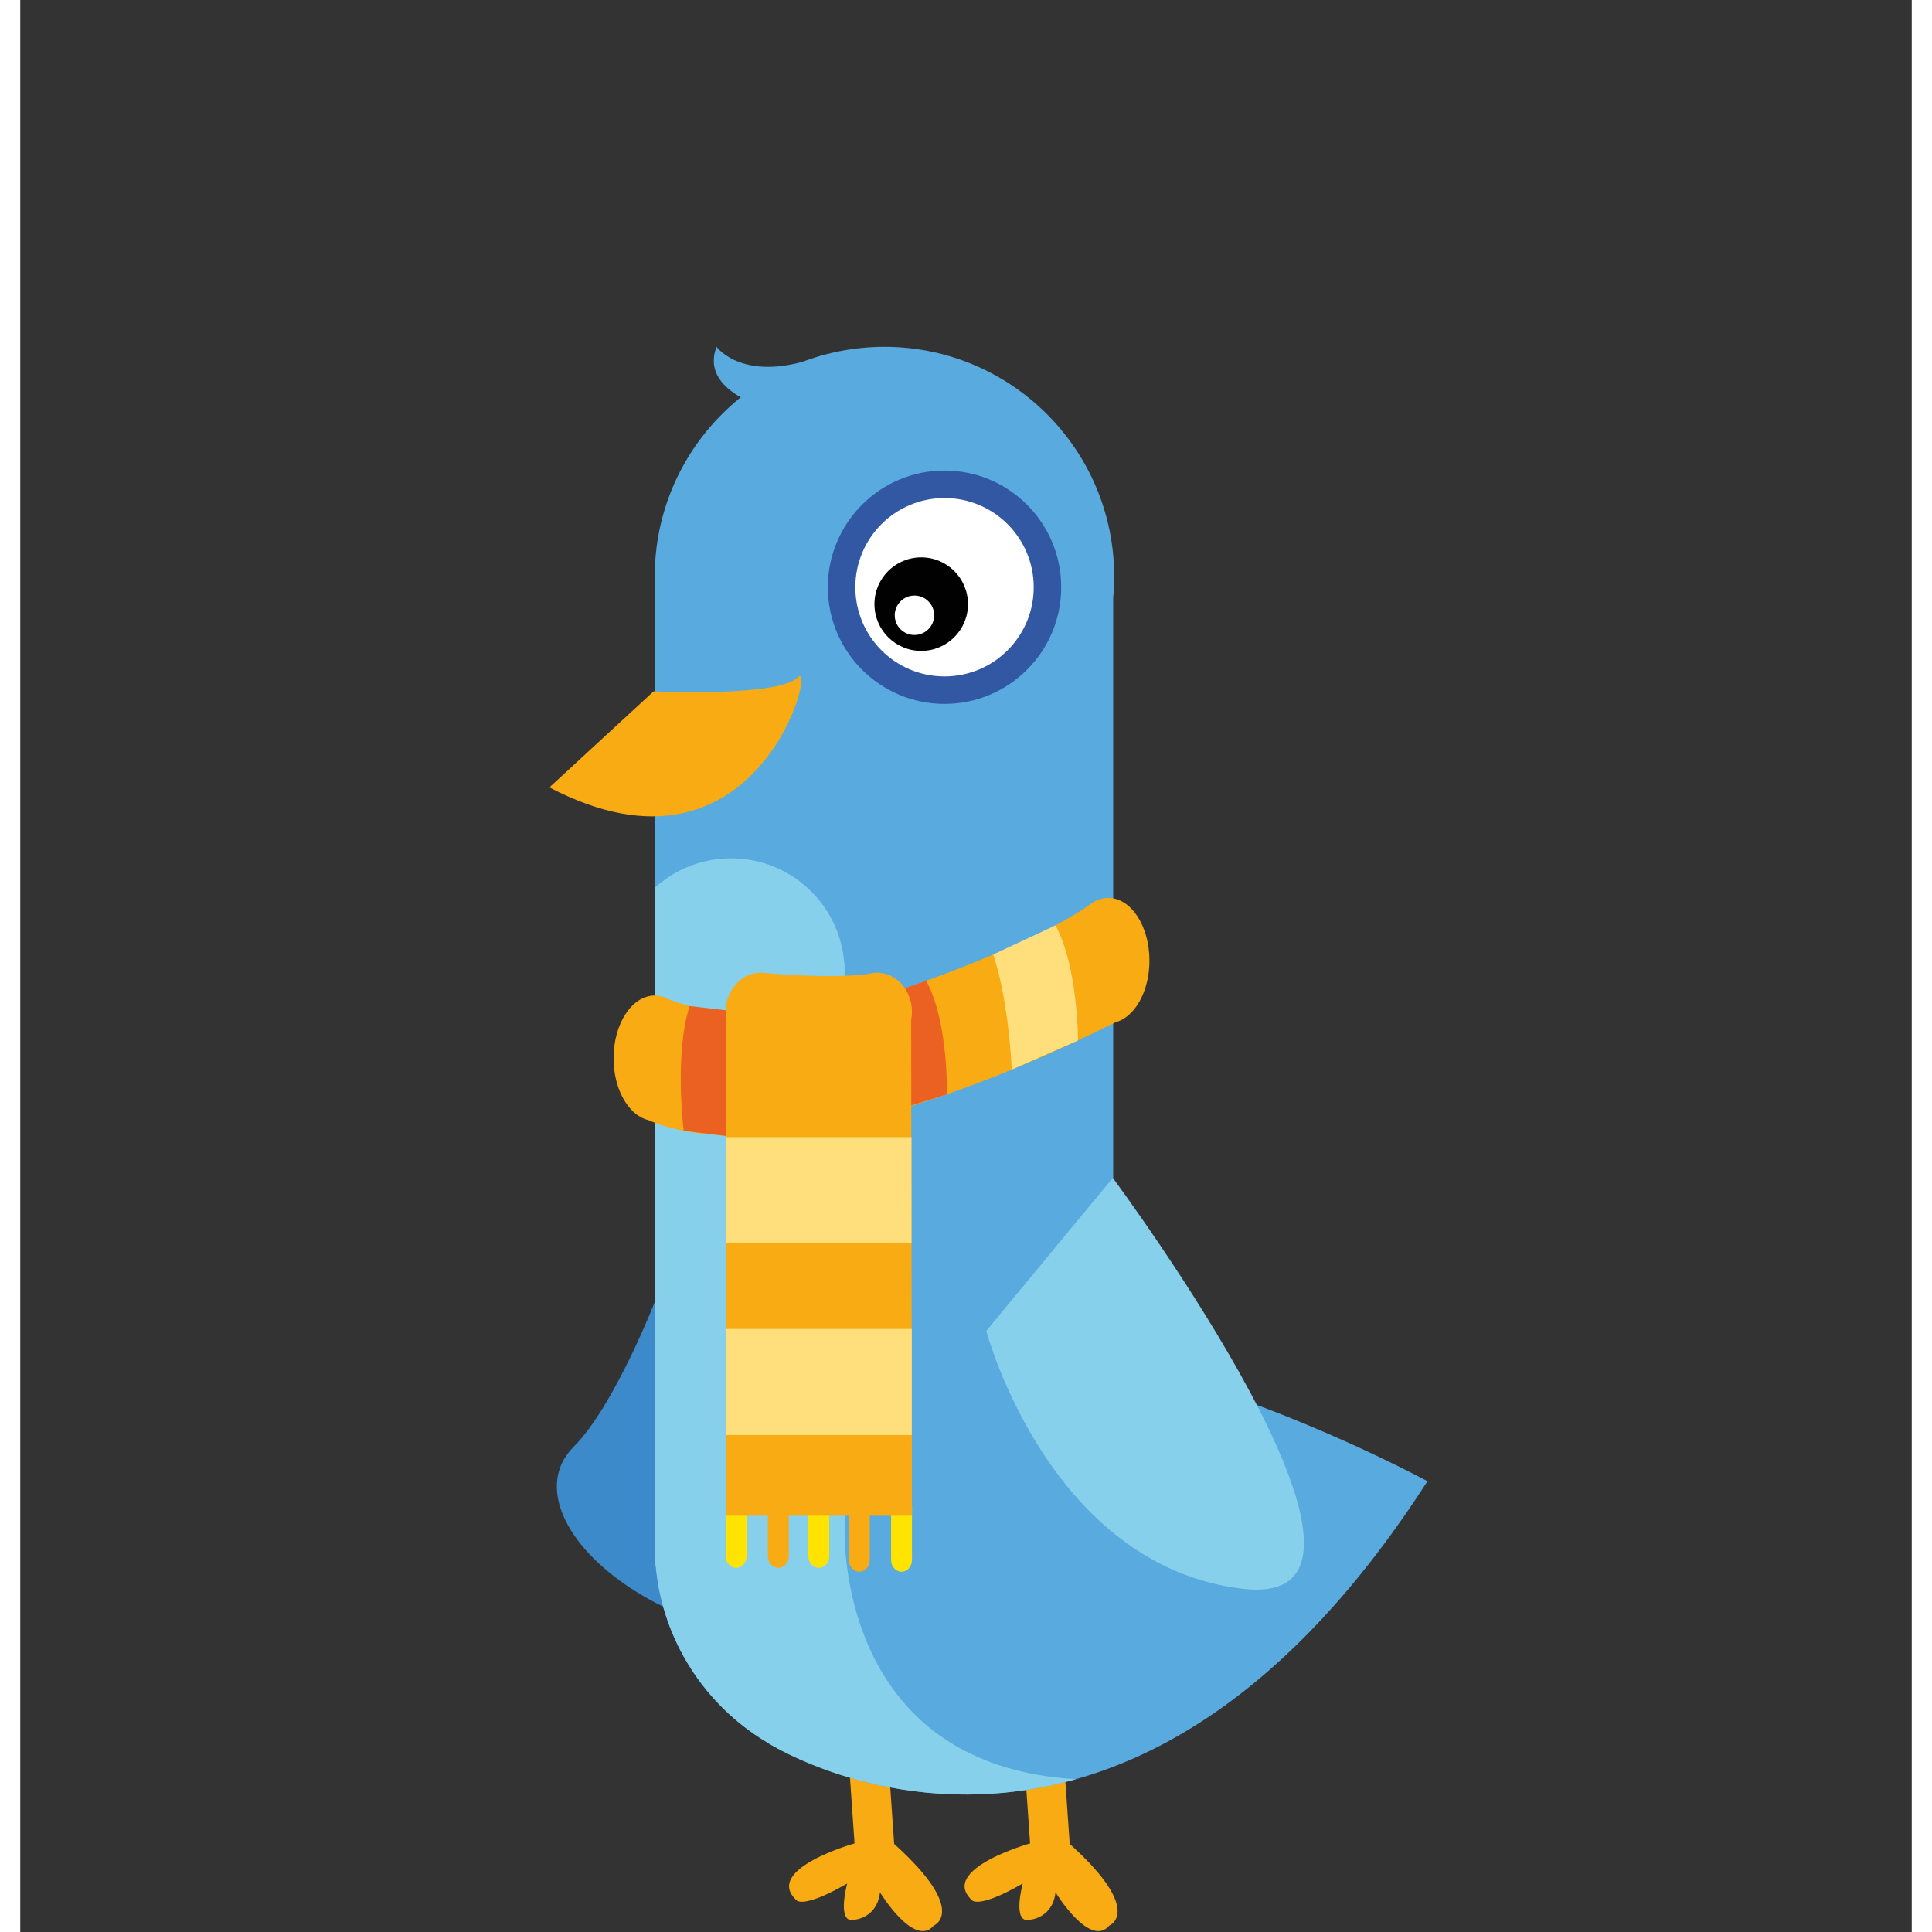<?xml version="1.0" encoding="utf-8"?>
<!-- Generator: Adobe Illustrator 16.0.0, SVG Export Plug-In . SVG Version: 6.00 Build 0)  -->
<!DOCTYPE svg PUBLIC "-//W3C//DTD SVG 1.1//EN" "http://www.w3.org/Graphics/SVG/1.1/DTD/svg11.dtd">
<svg version="1.1" id="Layer_1" xmlns="http://www.w3.org/2000/svg" xmlns:xlink="http://www.w3.org/1999/xlink" x="0px" y="0px"
	 width="70px" height="70px" viewBox="0 0 644.59 658.395" enable-background="new 0 0 644.59 658.395"
	 xml:space="preserve">
<rect x="0" y="0" width="644.59" height="658.395" fill="#333333" stroke="none"/>
<path fill="#F8AB12" d="M342.3,601.874l1.834,26.333c0,0-31.166,8.756-19.834,19.334c0,0,2.001,3.166,17.334-5.667
	c0,0-3.833,13.999,2.5,12.333c0,0,7.666-0.5,8.666-9.333c0,0,11.668,19.166,18.334,11.333c0,0,12-4.833-13.5-27.833l-1.834-26.5"/>
<path fill="#F8AB12" d="M282.479,601.874l1.834,26.333c0,0-31.167,8.756-19.834,19.334c0,0,2.001,3.166,17.334-5.667
	c0,0-3.833,13.999,2.5,12.333c0,0,7.666-0.5,8.666-9.333c0,0,11.668,19.166,18.334,11.333c0,0,12-4.833-13.5-27.833l-1.834-26.5"/>
<path fill="#3D8ACA" d="M216.903,442.023c0,0-14.158,36.867-28.316,51.025s-1.089,38.119,28.316,53.366
	c29.406,15.248,32.674-5.445,32.674-5.445"/>
<path fill="#58AADF" d="M372.455,464.479V203.685c0.217-2.372,0.342-4.77,0.342-7.197c0-43.238-35.05-78.29-78.29-78.29
	c-43.238,0-78.289,35.052-78.289,78.29c0,0.298,0.02,0.591,0.022,0.889c-0.005,0.038-0.022,0.071-0.022,0.111v335.311
	c0,0.292,0.131,0.55,0.331,0.732c2.28,25.561,16.849,47.57,37.747,60.115l-0.009,0.019c0,0,118.606,77.112,225.269-88.888
	C479.556,504.776,423.803,474.55,372.455,464.479z"/>
<path fill="#F8AB12" d="M215.836,235.595c0,0,42.277,2.047,49.098-4.772c6.818-6.817-13.05,75.009-84.604,37.505L215.836,235.595z"
	/>
<path fill="#86D0EC" d="M280.933,524.041V328.545h-0.1c-1.361-20.135-18.113-36.048-38.592-36.048
	c-10.021,0-19.151,3.809-26.023,10.059v230.246c0,0.292,0.131,0.55,0.331,0.732c2.28,25.561,16.849,47.57,37.747,60.115
	l-0.009,0.019c0,0,45.503,29.579,105.487,12.653C288.63,602.149,281.493,541.714,280.933,524.041z"/>
<path fill="#86D0EC" d="M329.199,453.559c0,0,21.183,79.851,87.183,87.851s-44.064-140-44.064-140"/>
<path fill="#F8AB12" d="M384.81,327.359c0-11.798-6.278-21.362-14.022-21.362c-2.11,0-4.104,0.729-5.899,2.002l-0.007-0.016
	c-21.39,15.527-73.19,32.193-74.706,32.678c-39.903,9.777-62.905,2.459-69.203-0.113c-0.566-0.311-1.145-0.58-1.741-0.779
	c-0.028-0.015-0.045-0.023-0.045-0.023l-0.001,0.006c-0.957-0.316-1.948-0.49-2.967-0.49c-7.746,0-14.023,9.566-14.023,21.365
	c0,7.736,2.709,14.491,6.752,18.241l-0.025,0.006c0,0,0.061,0.048,0.172,0.131c1.48,1.334,3.133,2.262,4.898,2.689
	c13.206,5.824,54.015,15.424,142.731-25.392l0.042-0.011l0.045-0.031c5.314-2.445,10.799-5.07,16.459-7.89
	c1.295-0.354,2.523-0.978,3.669-1.832c0.03-0.014,0.058-0.029,0.087-0.045l-0.038,0.008
	C381.617,343.013,384.81,335.764,384.81,327.359z"/>
<path fill="#EB6121" d="M291.144,340.348c0,0-0.259,26.212,0.029,40.245l24.577-7.657c0,0,0.695-24.392-7.016-38.694
	L291.144,340.348z"/>
<path fill="#FFDF7B" d="M337.912,364.489l22.543-9.922c0,0,0.056-24.914-7.655-39.217l-21.258,9.938
	C334.696,334.618,337.005,348.446,337.912,364.489z"/>
<path fill="#EB6121" d="M246.589,387.893l-20.494-2.544c0,0-3.287-25.848,2.006-42.506l21.38,2.487
	C247.852,355.525,245,371.972,246.589,387.893z"/>
<path fill="#58AADF" d="M252.469,138.374c0,0-20.741-5.854-15.186-20.177c0,0,9.415,13.158,35.985,2.917"/>
<path fill="#FFE401" d="M221.823,346.557"/>
<path fill="#FFE401" d="M247.524,512.23c0-0.372-0.268-0.671-0.6-0.671h-5.933c-0.33,0-0.597,0.299-0.597,0.671v17.376
	c0,0.062,0.019,0.115,0.029,0.172c-0.018,0.163-0.029,0.33-0.029,0.499c0,2.215,1.594,4.01,3.564,4.01
	c1.969,0,3.564-1.795,3.564-4.01c0-0.169-0.014-0.335-0.031-0.499c0.012-0.057,0.031-0.11,0.031-0.172V512.23z"/>
<path fill="#FFE401" d="M275.706,512.23c0-0.372-0.266-0.671-0.594-0.671h-5.936c-0.331,0-0.598,0.299-0.598,0.671v17.376
	c0,0.062,0.019,0.115,0.031,0.172c-0.018,0.163-0.031,0.33-0.031,0.499c0,2.215,1.598,4.01,3.564,4.01
	c1.969,0,3.563-1.795,3.563-4.01c0-0.169-0.012-0.335-0.029-0.499c0.014-0.057,0.029-0.11,0.029-0.172V512.23z"/>
<path fill="#F8AB12" d="M261.903,512.23c0-0.372-0.266-0.671-0.597-0.671h-5.933c-0.33,0-0.596,0.299-0.596,0.671v17.376
	c0,0.062,0.016,0.115,0.028,0.172c-0.017,0.163-0.028,0.33-0.028,0.499c0,2.215,1.595,4.01,3.561,4.01
	c1.969,0,3.564-1.795,3.564-4.01c0-0.169-0.012-0.335-0.029-0.499c0.015-0.057,0.029-0.11,0.029-0.172V512.23z"/>
<path fill="#FFE401" d="M303.892,513.557c0-0.372-0.266-0.671-0.598-0.671h-5.933c-0.329,0-0.597,0.299-0.597,0.671v17.376
	c0,0.062,0.017,0.115,0.029,0.171c-0.018,0.164-0.029,0.331-0.029,0.5c0,2.215,1.596,4.01,3.563,4.01c1.97,0,3.564-1.795,3.564-4.01
	c0-0.169-0.012-0.335-0.03-0.5c0.013-0.056,0.03-0.109,0.03-0.171V513.557z"/>
<path fill="#F8AB12" d="M289.512,513.557c0-0.372-0.266-0.671-0.599-0.671h-5.932c-0.331,0-0.597,0.299-0.597,0.671v17.376
	c0,0.062,0.017,0.115,0.03,0.171c-0.018,0.164-0.03,0.331-0.03,0.5c0,2.215,1.597,4.01,3.563,4.01c1.97,0,3.563-1.795,3.563-4.01
	c0-0.169-0.013-0.335-0.03-0.5c0.014-0.056,0.03-0.109,0.03-0.171V513.557z"/>
<path fill="#F8AB12" d="M303.892,344.851c0-1.004-0.107-1.98-0.294-2.924l0,0l0,0c-1.187-5.973-5.921-10.442-11.589-10.442
	c-0.921,0-1.814,0.13-2.675,0.353c-0.017,0.002-0.03,0.002-0.049,0.004c-12.521,1.764-32.298,0.045-35.728-0.274
	c-0.064-0.008-0.135-0.013-0.201-0.021c-0.204-0.018-0.318-0.029-0.318-0.029v0.012c-0.253-0.017-0.504-0.043-0.76-0.043
	c-6.564,0-11.885,5.984-11.885,13.367v171.68h63.498l-0.283-168.799C303.79,346.805,303.892,345.843,303.892,344.851z"/>
<rect x="240.394" y="387.527" fill="#FFDF7B" width="63.326" height="36.168"/>
<rect x="240.479" y="452.882" fill="#FFDF7B" width="63.326" height="36.168"/>
<circle fill="#3257A3" cx="314.977" cy="200.116" r="39.759"/>
<circle fill="#FFFFFF" cx="314.976" cy="200.116" r="30.395"/>
<circle fill="#010102" cx="307.034" cy="205.878" r="15.938"/>
<circle fill="#FFFFFF" cx="304.729" cy="209.675" r="6.719"/>
</svg>
